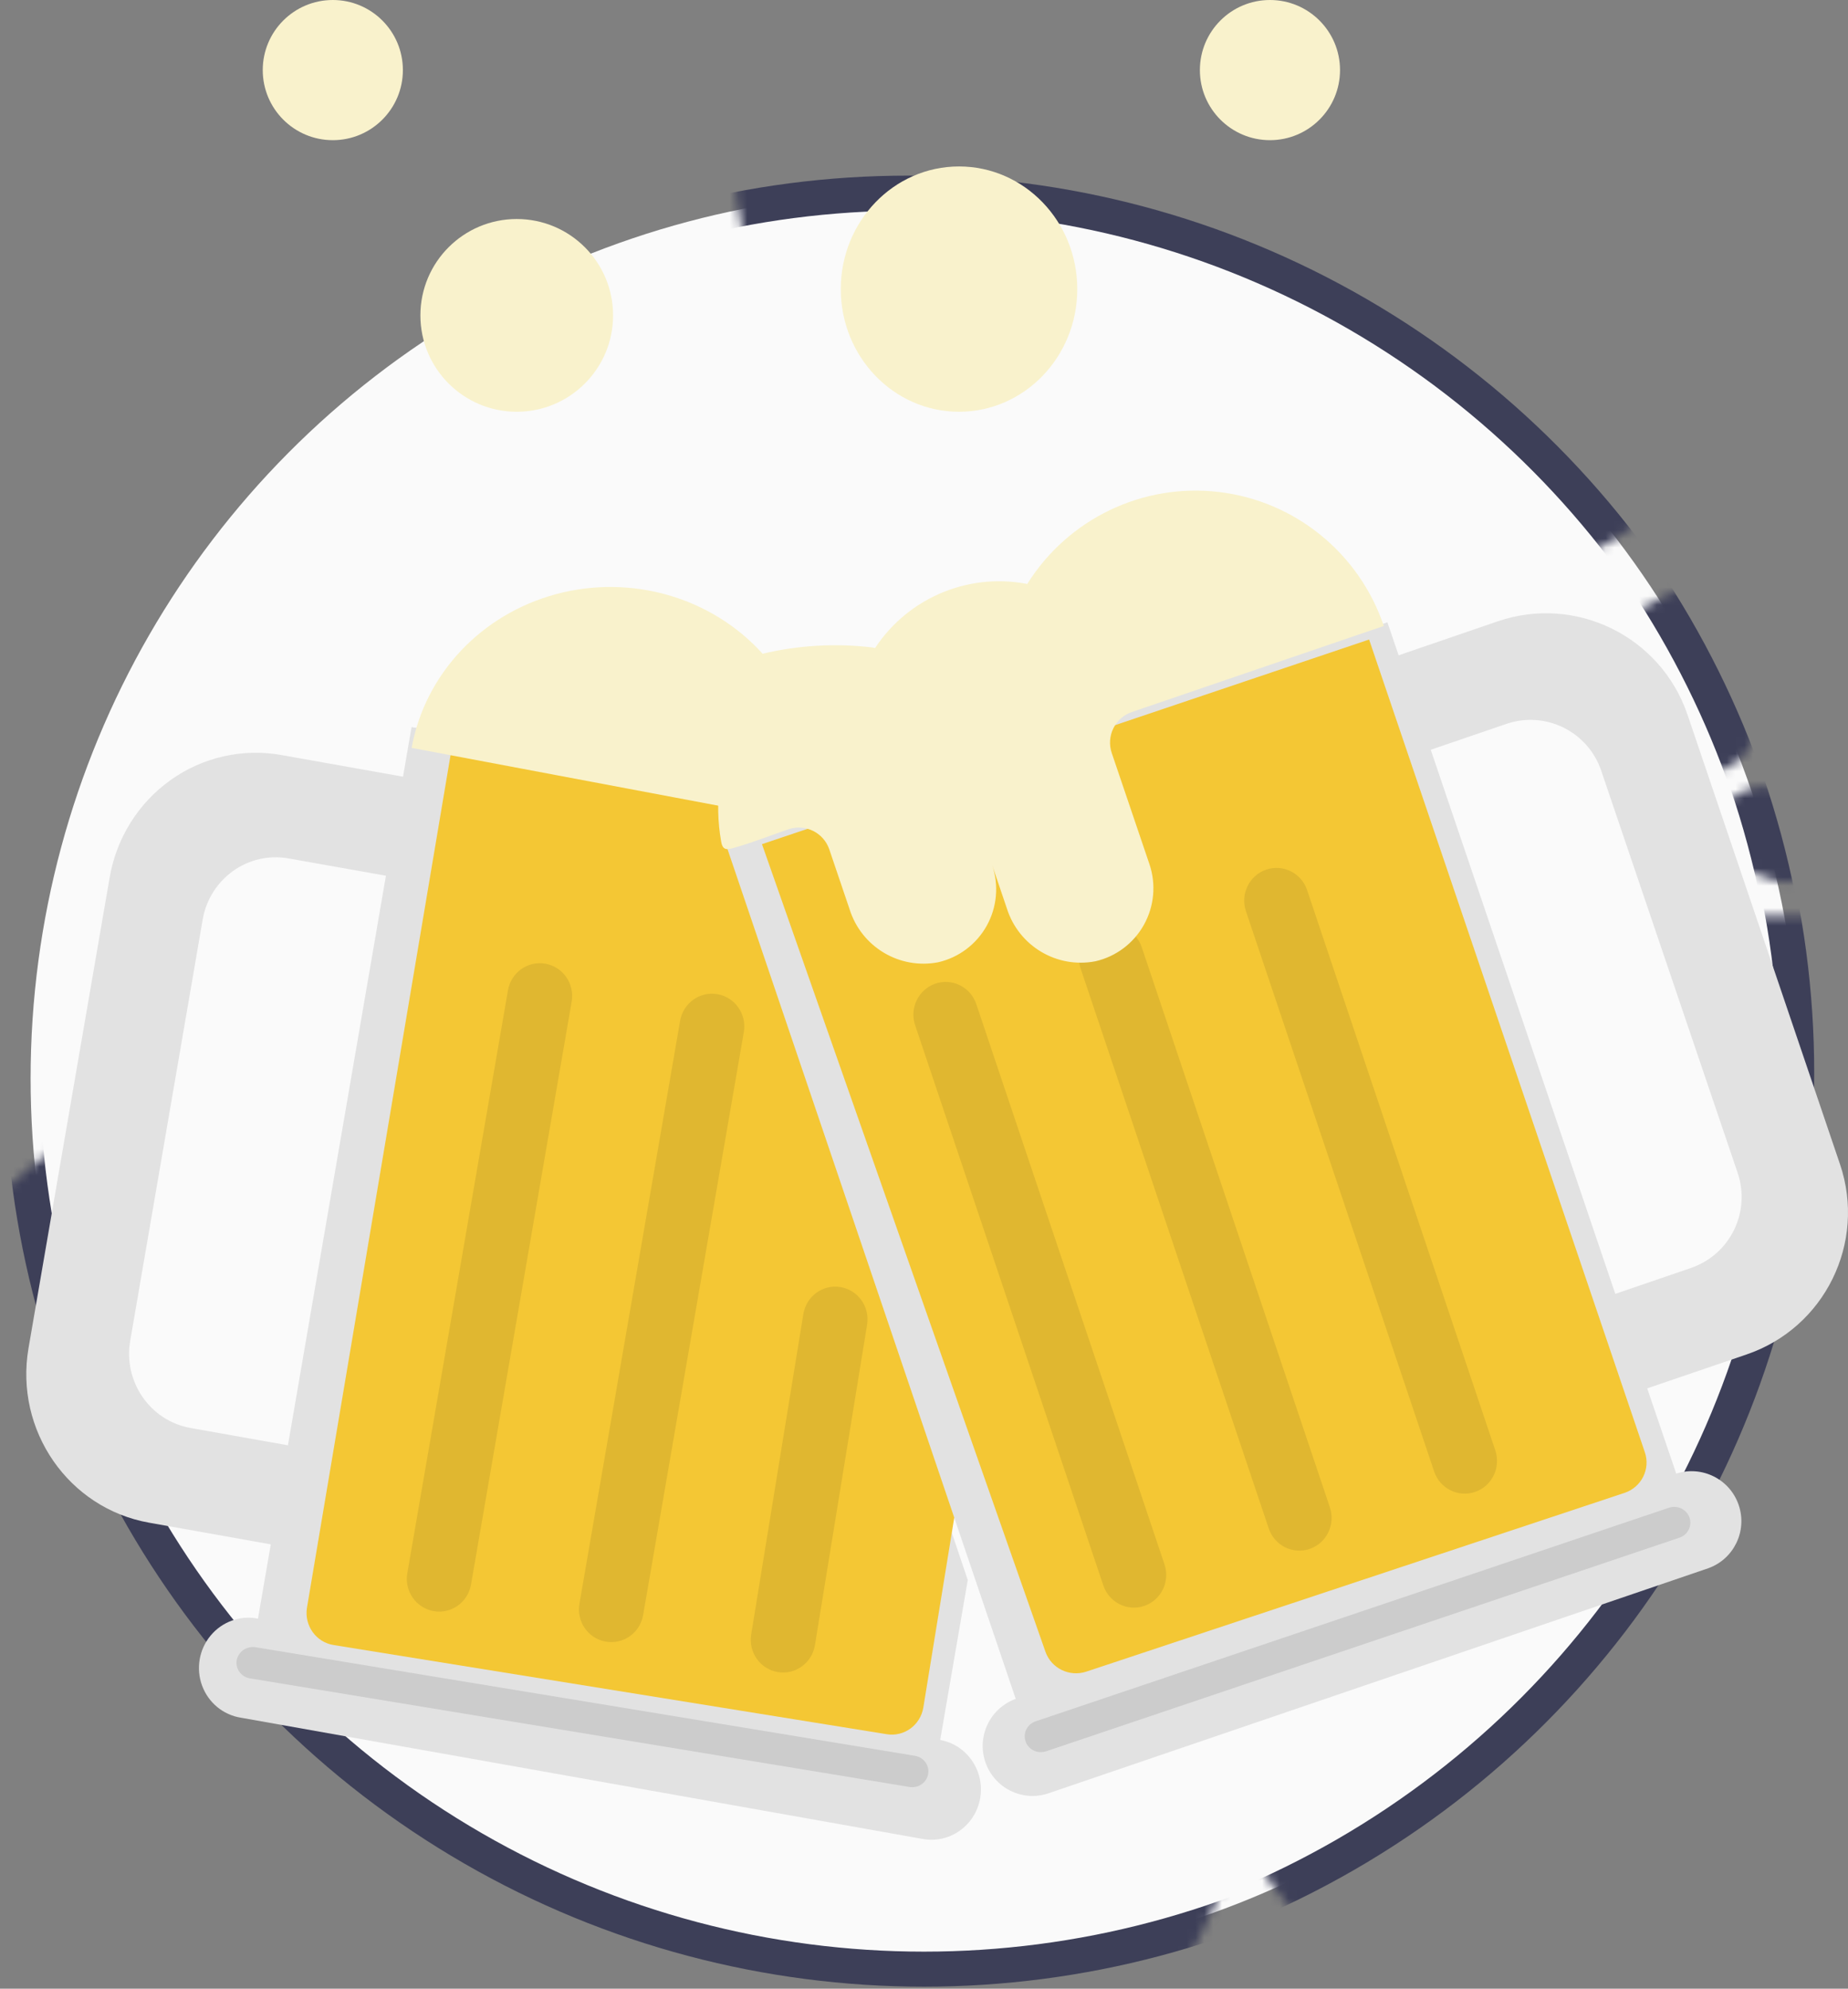 <?xml version="1.0" encoding="UTF-8"?>
<svg width="211px" height="227px" viewBox="0 0 211 227" version="1.1" xmlns="http://www.w3.org/2000/svg" xmlns:xlink="http://www.w3.org/1999/xlink">
    <rect x="0" y="0" width="211" height="227" fill="#808080" stroke="none"/>
    <!-- Generator: Sketch 53.2 (72643) - https://sketchapp.com -->
    <title>Group 2</title>
    <desc>Created with Sketch.</desc>
    <defs>
        <path d="M3.163,15.068 C5.116,9.688 11.306,4.791 16.993,4.13 L13.427,4.545 C19.112,3.883 23.615,7.997 23.486,13.713 L23.381,18.331 C23.251,24.056 18.752,27.191 13.34,25.336 L10.78,24.459 C5.364,22.603 2.561,16.726 4.51,11.357 L3.163,15.068 Z" id="path-1"></path>
        <path d="M1.981,9.149 C2.514,6.225 5.337,3.554 8.278,3.185 L8.034,3.216 C10.979,2.847 13.627,4.94 13.949,7.891 L14.206,10.249 C14.528,13.2 12.514,14.8 9.705,13.821 L6.724,12.782 C3.917,11.804 2.072,8.648 2.607,5.715 L1.981,9.149 Z" id="path-3"></path>
        <path d="M-0.225,76.005 C-6.349,35.345 22.016,2.383 63.136,2.383 L76.881,2.383 C117.998,2.383 151.331,35.721 151.331,76.845 L151.331,78.611 C151.331,119.736 118.014,152.066 76.908,150.823 L85.167,151.073 C44.064,149.83 5.78,115.867 -0.346,75.2 L-0.225,76.005 Z" id="path-5"></path>
        <path d="M-4.902,153.729 L-1.662,89.719 C0.627,44.488 39.187,6.775 84.443,5.485 L93.098,5.238 C138.364,3.948 175.059,39.605 175.059,84.909 L175.059,71.722 C175.059,117.014 139.033,160.814 94.602,169.55 L75.555,173.296 C31.12,182.033 -4.902,153.729 -4.902,153.729 L-4.902,153.729 Z" id="path-7"></path>
        <rect id="path-9" x="0" y="0" width="124.616" height="102.306" rx="51.153"></rect>
    </defs>
    <g id="App" stroke="none" stroke-width="1" fill="none" fill-rule="evenodd">
        <g id="home-8" transform="translate(-81, -185)">
            <g id="Group-2" transform="translate(53, 152)">
                <g id="//illustration">
                    <g id="/stroke">
                        <ellipse id="fill" fill="#FAFAFA" cx="132.463" cy="156.092" rx="100.969" ry="101.178"></ellipse>
                        <g id="::top-right-2" transform="translate(205.656, 95.536)">
                            <mask id="mask-2" fill="white">
                                <use xlink:href="#path-1"></use>
                            </mask>
                            <g id="Rectangle-74" transform="translate(13.087, 14.747) rotate(-32) translate(-13.087, -14.747) "></g>
                            <ellipse id="stroke" stroke="#3D3F58" stroke-width="4" mask="url(#mask-2)" cx="-76.071" cy="60.568" rx="103.548" ry="103.048"></ellipse>
                        </g>
                        <g id="::top-right-1" transform="translate(220.67, 119.608)">
                            <mask id="mask-4" fill="white">
                                <use xlink:href="#path-3"></use>
                            </mask>
                            <g id="Rectangle-74" transform="translate(7.947, 8.415) rotate(-32) translate(-7.947, -8.415) "></g>
                            <ellipse id="stroke" stroke="#3D3F58" stroke-width="4" mask="url(#mask-4)" cx="-92.086" cy="36.526" rx="104.474" ry="104.694"></ellipse>
                        </g>
                        <g id="::mid-right" transform="translate(157.611, 135.148)">
                            <mask id="mask-6" fill="white">
                                <use xlink:href="#path-5"></use>
                            </mask>
                            <g id="Rectangle-74" transform="translate(74.93, 76.842) rotate(-270) translate(-74.93, -76.842) "></g>
                            <ellipse id="stroke" stroke="#3D3F58" stroke-width="4" mask="url(#mask-6)" cx="-27.419" cy="20.318" rx="102.95" ry="103.015"></ellipse>
                        </g>
                        <g id="::bot-left" transform="translate(0, 140.671)">
                            <mask id="mask-8" fill="white">
                                <use xlink:href="#path-7"></use>
                            </mask>
                            <g id="Rectangle-74" transform="translate(85.079, 90.087) rotate(-270) translate(-85.079, -90.087) "></g>
                            <ellipse id="stroke" stroke="#3D3F58" stroke-width="4" mask="url(#mask-8)" cx="133.493" cy="14.179" rx="102.965" ry="102.921"></ellipse>
                        </g>
                        <g id="::top-right" transform="translate(111.819, 0)">
                            <mask id="mask-10" fill="white">
                                <use xlink:href="#path-9"></use>
                            </mask>
                            <g id="Rectangle-74"></g>
                            <ellipse id="stroke" stroke="#3D3F58" stroke-width="4" mask="url(#mask-10)" cx="19.825" cy="158.195" rx="102.791" ry="103.148"></ellipse>
                        </g>
                    </g>
                </g>
                <g id="015-cheers" transform="translate(31, 33)" fill-rule="nonzero">
                    <path d="M104.352,198.604 L107.497,180.357 C107.497,180.357 78.933,95.759 78.746,94.627 C78.375,92.454 78.319,90.235 78.582,88.045 L43.989,83 L43.016,88.655 L29.125,86.184 C24.697,85.395 20.144,86.425 16.466,89.049 C12.787,91.674 10.288,95.678 9.517,100.177 L0.254,153.895 C-1.349,163.258 4.813,172.171 14.024,173.809 L27.918,176.284 L26.456,184.763 C24.448,184.362 22.384,185.095 21.059,186.681 C19.735,188.265 19.356,190.454 20.072,192.403 C20.788,194.351 22.484,195.754 24.506,196.069 L102.378,209.913 C105.452,210.459 108.377,208.369 108.915,205.247 C109.452,202.123 107.396,199.15 104.323,198.604 L104.352,198.604 Z M29.876,164.974 L18.751,162.998 C14.144,162.18 11.061,157.719 11.868,153.037 L20.138,104.981 C20.942,100.298 25.331,97.165 29.939,97.985 L41.064,99.961 L29.876,164.974 Z" id="Shape" fill="#E2E2E2"></path>
                    <path d="M87.003,93.688 C85.131,94.348 83.294,95.069 81.423,95.61 C80.588,95.85 80.015,96.066 79.83,94.937 C79.437,92.692 79.385,90.4 79.677,88.138 C79.677,88.021 79.739,87.909 79.757,87.795 L48.812,84 L32.045,183.536 C31.73,185.555 33.087,187.452 35.075,187.772 L98.257,197.954 C100.23,198.272 102.088,196.918 102.422,194.918 L106,172.951 L87.543,96.019 C87.304,95.257 87.124,94.478 87.003,93.688 Z" id="Path" fill="#F4C734"></path>
                    <path d="M80,96.734 L112.974,193.923 C110.05,194.974 108.505,198.182 109.505,201.131 C110.506,204.081 113.683,205.68 116.639,204.723 L192.053,179.006 C194.978,177.957 196.522,174.747 195.521,171.798 C194.521,168.848 191.345,167.251 188.388,168.207 L185.073,158.476 L196.406,154.611 C205.339,151.575 210.121,141.852 207.089,132.9 L189.684,81.606 C186.647,72.66 176.951,67.873 168.027,70.916 L156.692,74.8 L155.41,71.033 L80,96.734 Z M190.071,144.734 L181.429,147.688 L160.358,85.583 L168.998,82.628 C173.46,81.106 178.307,83.499 179.823,87.972 L195.4,133.877 C196.92,138.35 194.533,143.209 190.071,144.729 L190.071,144.734 Z" id="Shape" fill="#E2E2E2"></path>
                    <path d="M153.321,73 L84,96.358 L116.368,188.541 C117.032,190.436 119.112,191.447 121.033,190.809 L182.48,170.408 C184.415,169.765 185.455,167.694 184.808,165.778 L153.321,73 Z" id="Path" fill="#F4C734"></path>
                    <path d="M79.304,90.034 C80.395,81.569 88.057,75.331 96.911,75.701 C97.248,75.204 97.612,74.724 98,74.265 C97.543,74.121 97.078,74.002 96.609,73.905 C92.42,73.404 88.172,73.647 84.074,74.622 C78.242,68.168 69.074,65.519 60.514,67.814 C51.952,70.109 45.526,76.938 44,85.367 L79.193,92 C79.219,91.357 79.211,90.688 79.304,90.034 Z" id="Path" fill="#F9F2CC"></path>
                    <path d="M150,8 C150,12.418 146.418,16 142,16 C137.58,16 134,12.418 134,8 C134,3.582 137.58,0 142,0 C146.418,0 150,3.582 150,8 Z" id="Path" fill="#F9F2CC"></path>
                    <path d="M120,33 C120,40.731 113.955,47 106.5,47 C99.043,47 93,40.731 93,33 C93,25.269 99.043,19 106.5,19 C113.955,19 120,25.269 120,33 Z" id="Path" fill="#F9F2CC"></path>
                    <path d="M67,36 C67,42.075 62.075,47 56,47 C49.924,47 45,42.075 45,36 C45,29.925 49.924,25 56,25 C62.075,25 67,29.925 67,36 Z" id="Path" fill="#F9F2CC"></path>
                    <path d="M43,8 C43,12.418 39.418,16 35,16 C30.58,16 27,12.418 27,8 C27,3.582 30.58,0 35,0 C39.418,0 43,3.582 43,8 Z" id="Path" fill="#F9F2CC"></path>
                    <g id="Group" transform="translate(43, 99)" fill="#E0B730">
                        <path d="M84.357,9.108 C84.029,8.143 83.323,7.355 82.404,6.934 C81.538,7.735 80.518,8.346 79.408,8.731 C78.765,8.942 78.1,9.079 77.426,9.134 C77.147,9.9 77.127,10.737 77.372,11.515 L98.862,75.469 C99.519,77.419 101.613,78.462 103.541,77.8 C105.469,77.134 106.498,75.015 105.844,73.063 L84.357,9.108 Z" id="Path"></path>
                        <path d="M60.79,13.282 C62.718,12.618 64.813,13.662 65.471,15.615 L86.959,79.568 C87.617,81.522 86.584,83.643 84.656,84.307 C82.729,84.971 80.633,83.926 79.975,81.972 L58.487,18.022 C57.83,16.068 58.862,13.946 60.79,13.282 L60.79,13.282 Z" id="Path"></path>
                        <path d="M98.563,0.268 C100.49,-0.396 102.586,0.648 103.242,2.601 L124.73,66.554 C125.386,68.507 124.355,70.629 122.425,71.293 C120.497,71.959 118.402,70.914 117.746,68.96 L96.258,5.008 C95.602,3.054 96.635,0.932 98.563,0.268 L98.563,0.268 Z" id="Path"></path>
                        <path d="M20.158,84.061 L31.654,17.52 C32.005,15.488 33.918,14.127 35.926,14.483 L35.929,14.484 C37.936,14.84 39.279,16.776 38.927,18.808 L27.432,85.349 C27.081,87.381 25.169,88.74 23.16,88.384 L23.156,88.384 C21.149,88.029 19.807,86.093 20.158,84.061 Z" id="Path"></path>
                        <path d="M39.769,87.567 L45.725,50.993 C46.057,48.957 47.954,47.578 49.963,47.914 C51.974,48.249 53.334,50.172 53.003,52.208 L47.048,88.782 C46.716,90.818 44.817,92.197 42.808,91.861 C40.799,91.526 39.437,89.603 39.769,87.567 Z" id="Path"></path>
                        <path d="M0.506,80.577 L11.998,14.039 C12.349,12.007 14.261,10.646 16.268,11.002 L16.272,11.002 C18.281,11.358 19.623,13.293 19.272,15.327 L7.78,81.865 C7.429,83.897 5.517,85.256 3.51,84.902 L3.506,84.9 C1.497,84.544 0.155,82.609 0.506,80.577 Z" id="Path"></path>
                    </g>
                    <path d="M101.16,204 C101.055,204 100.951,203.991 100.85,203.975 L25.538,191.58 C25.054,191.501 24.624,191.237 24.341,190.846 C24.057,190.455 23.944,189.971 24.026,189.499 C24.215,188.528 25.151,187.877 26.15,188.02 L101.466,200.418 C102.409,200.575 103.074,201.413 102.993,202.346 C102.914,203.282 102.117,204 101.16,204 L101.16,204 Z" id="Path" fill="#CCCCCC"></path>
                    <path d="M115.847,200 C114.945,200.005 114.172,199.365 114.025,198.49 C113.876,197.615 114.397,196.763 115.252,196.481 L187.567,172.098 C188.526,171.775 189.572,172.279 189.9,173.223 C190.23,174.168 189.717,175.195 188.756,175.519 L116.445,199.903 C116.253,199.966 116.05,200 115.847,200 L115.847,200 Z" id="Path" fill="#CCCCCC"></path>
                    <path d="M79.186,89.293 C78.894,91.546 78.946,93.831 79.341,96.07 C79.529,97.175 80.105,96.975 80.947,96.736 C82.984,96.154 84.99,95.356 87.025,94.659 C88.947,94.004 91.036,95.034 91.689,96.961 L94.006,103.795 C95.361,108.096 99.711,110.693 104.124,109.838 C106.473,109.297 108.486,107.784 109.662,105.67 C110.836,103.558 111.063,101.044 110.286,98.753 L111.959,103.686 C113.314,107.983 117.662,110.58 122.073,109.726 C124.424,109.187 126.436,107.673 127.611,105.56 C128.787,103.448 129.016,100.934 128.241,98.643 L123.936,85.952 C123.284,84.023 124.313,81.931 126.233,81.275 L155,71.453 C152.184,63.133 144.85,57.181 136.153,56.156 C127.457,55.131 118.949,59.219 114.288,66.659 C107.304,65.303 100.215,68.46 96.535,74.57 C87.838,74.266 80.331,80.637 79.186,89.293 L79.186,89.293 Z" id="Path" fill="#F9F2CC"></path>
                </g>
            </g>
        </g>
    </g>
</svg>